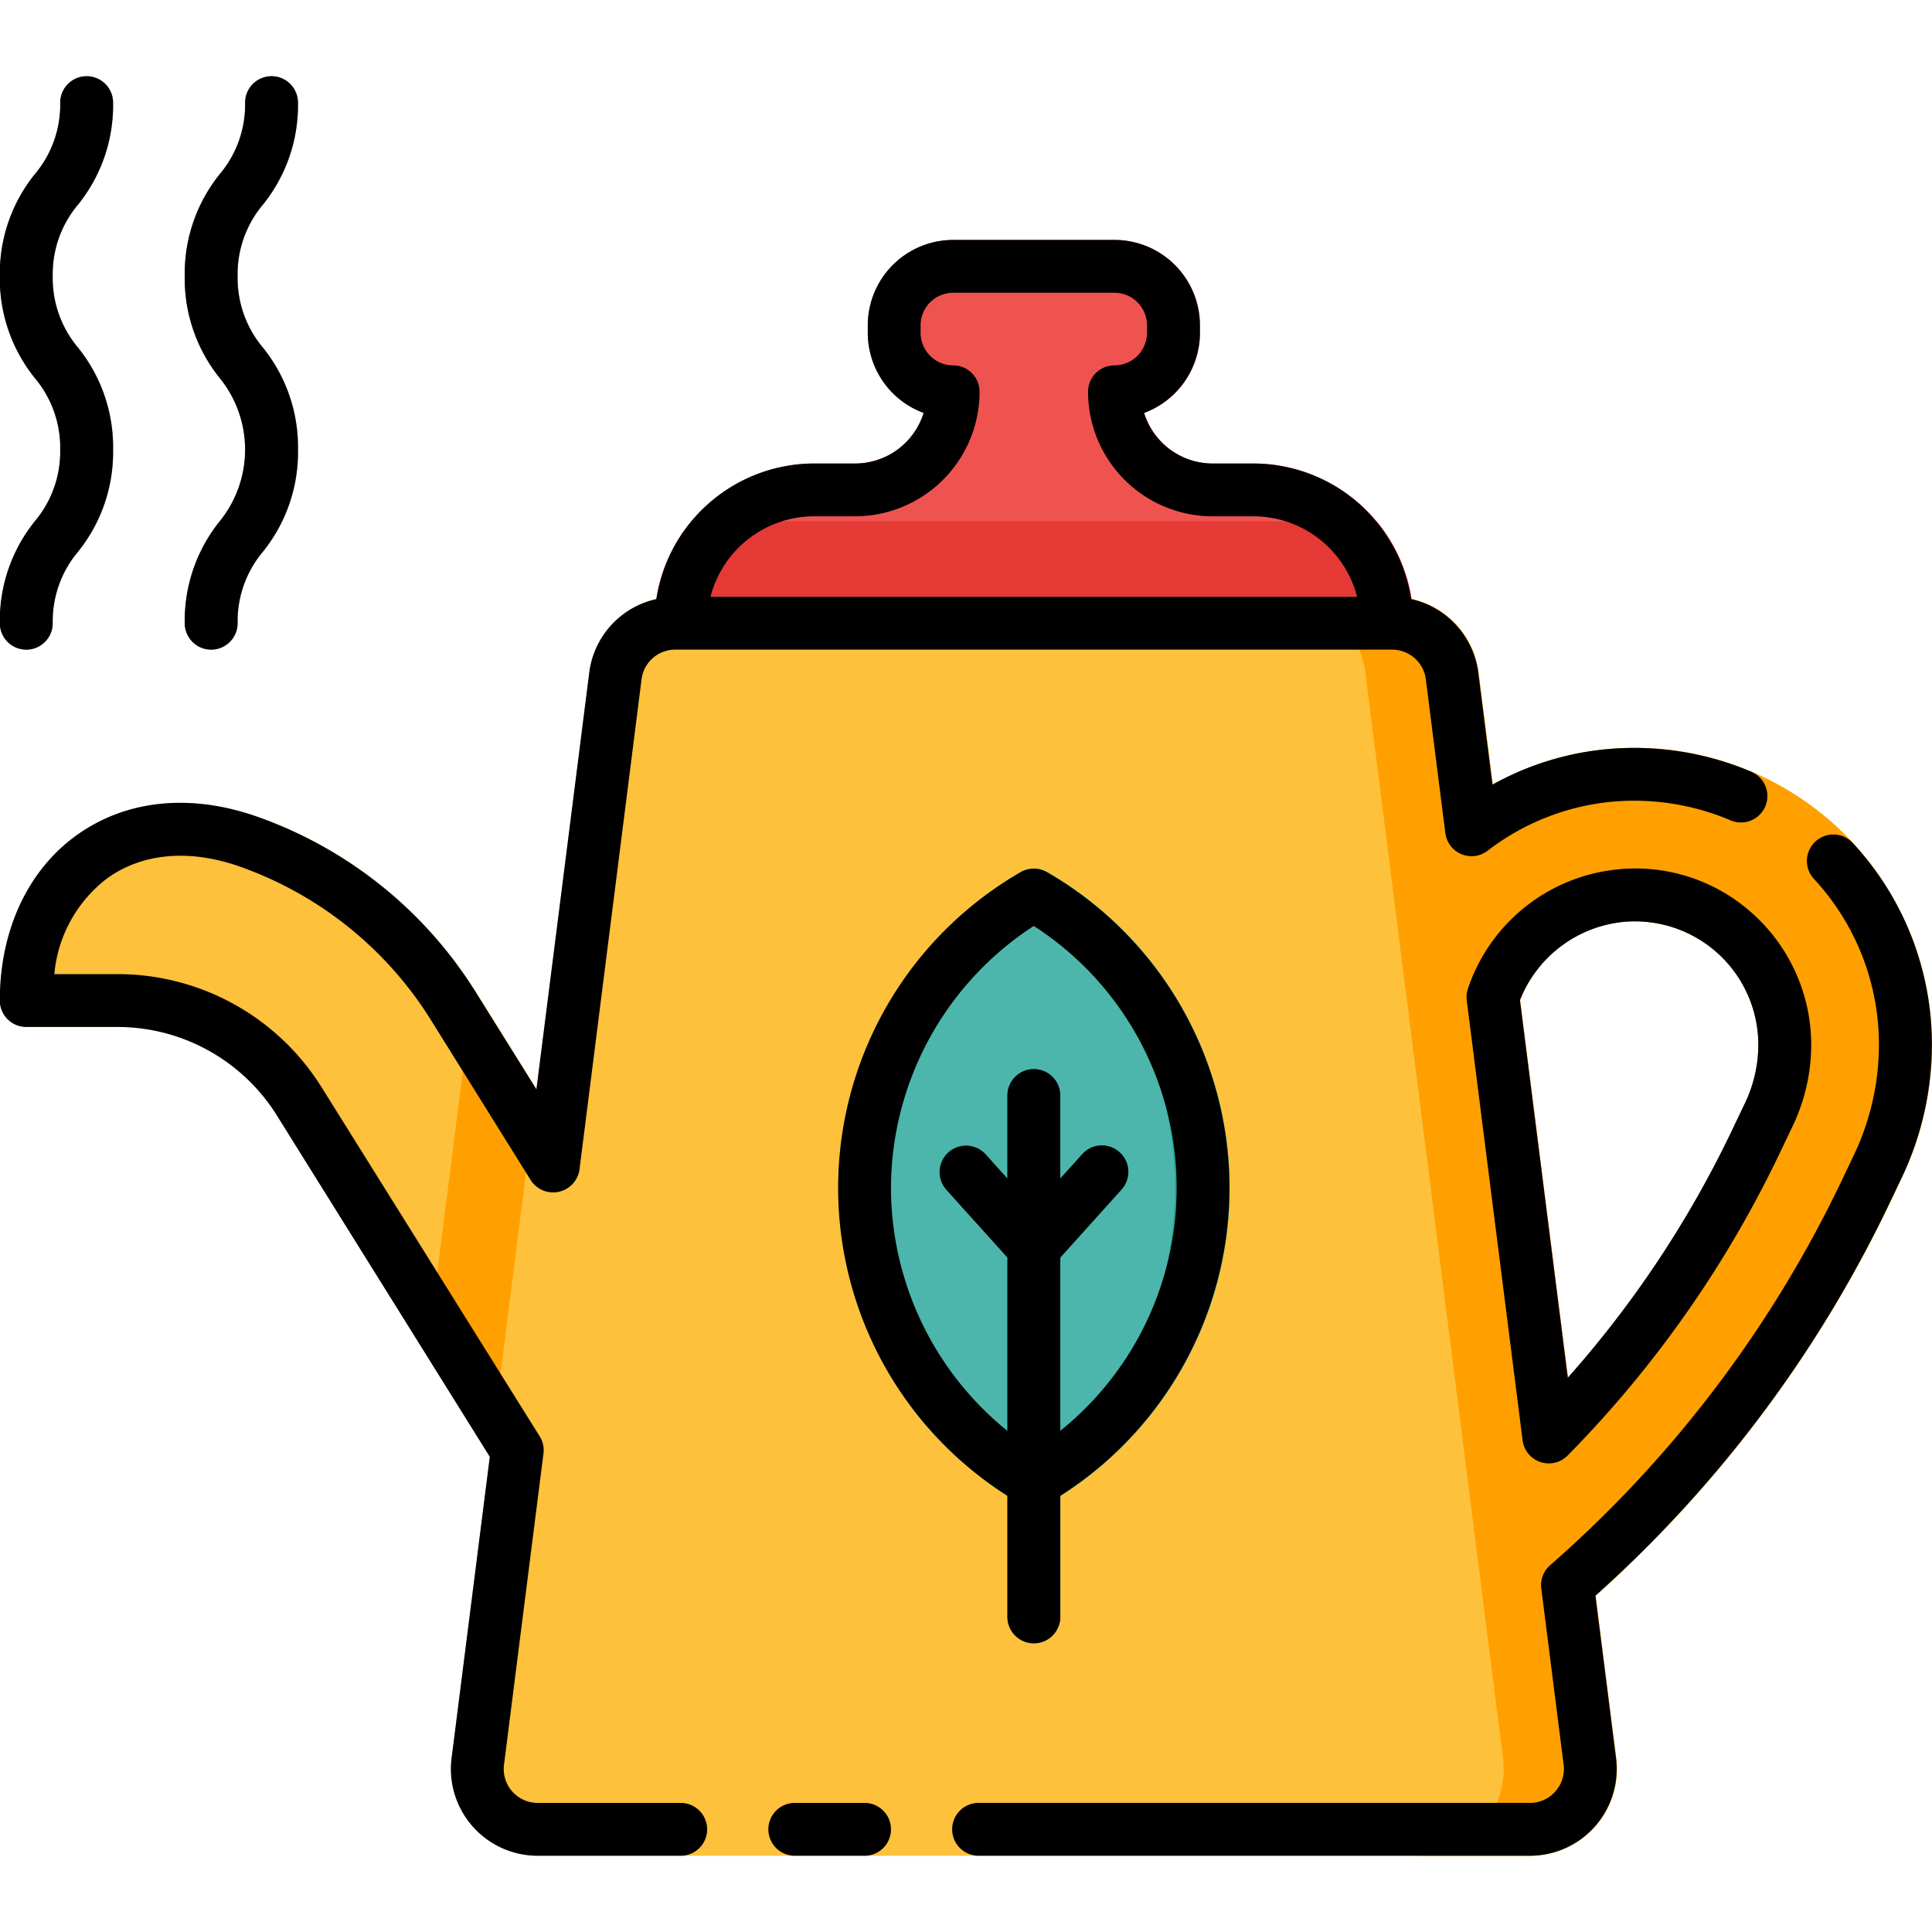 <?xml version="1.0"?>
<svg xmlns="http://www.w3.org/2000/svg" viewBox="0 0 128 128" width="512" height="512"><title>TEAPOT</title><g id="Layer_3" data-name="Layer 3"><path d="M83.06,30.707H80.348a4.76,4.76,0,0,1-4.54-3.35,5.666,5.666,0,0,0,3.7-5.306v-.5a5.663,5.663,0,0,0-5.656-5.656H63.16A5.663,5.663,0,0,0,57.5,21.55v.5a5.666,5.666,0,0,0,3.7,5.306,4.76,4.76,0,0,1-4.54,3.35H53.948A10.6,10.6,0,0,0,43.365,41.29a1.75,1.75,0,0,0,1.75,1.75H91.893a1.75,1.75,0,0,0,1.75-1.75A10.6,10.6,0,0,0,83.06,30.707Z" style="fill:#ef5350"/><path d="M43.365,41.29a1.75,1.75,0,0,0,1.75,1.75H91.893a1.75,1.75,0,0,0,1.75-1.75,10.533,10.533,0,0,0-2.44-6.75H45.8A10.533,10.533,0,0,0,43.365,41.29Z" style="fill:#e53935"/><path d="M121.434,54.546h0a19.754,19.754,0,0,0-15.364-4.872A19.238,19.238,0,0,0,98.9,51.981l-.929-7.328a5.745,5.745,0,0,0-5.715-5.114h-47.5a5.739,5.739,0,0,0-5.712,5.087L35.549,72.174l-4.02-6.443a28.052,28.052,0,0,0-14.582-11.66C12.567,52.56,8.36,53,5.108,55.32S0,61.632,0,66.288a1.75,1.75,0,0,0,1.75,1.75h6a12.454,12.454,0,0,1,10.629,5.9l14.083,22.58L29.92,116.563a5.75,5.75,0,0,0,5.715,6.386h65.737a5.75,5.75,0,0,0,5.712-6.413l-1.372-10.815a82.6,82.6,0,0,0,19.38-25.784L126,78.03a20.566,20.566,0,0,0,2-8.813A19.7,19.7,0,0,0,121.434,54.546Zm-7.663,8.575a8.188,8.188,0,0,1,2.729,6.1,8.983,8.983,0,0,1-.874,3.854h0l-.911,1.907a70.061,70.061,0,0,1-10.833,16.3L100.709,66.26a8.17,8.17,0,0,1,13.062-3.139Z" style="fill:#fec13b"/><path d="M121.434,54.546h0a19.754,19.754,0,0,0-15.364-4.872A19.238,19.238,0,0,0,98.9,51.981l-.929-7.328a5.745,5.745,0,0,0-5.715-5.114h-7.5a5.745,5.745,0,0,1,5.715,5.114l.929,7.328,6.813,53.739,1.372,10.815a5.75,5.75,0,0,1-5.712,6.413h7.5a5.75,5.75,0,0,0,5.712-6.413l-1.372-10.815a82.6,82.6,0,0,0,19.38-25.784L126,78.03a20.566,20.566,0,0,0,2-8.813A19.7,19.7,0,0,0,121.434,54.546Zm-5.808,18.525h0l-.911,1.907a70.061,70.061,0,0,1-10.833,16.3L100.709,66.26A8.172,8.172,0,0,1,116.5,69.217,8.983,8.983,0,0,1,115.626,73.071Z" style="fill:#ffa000"/><path d="M69.381,57.781a1.753,1.753,0,0,0-1.754,0,24.167,24.167,0,0,0,0,41.86,1.752,1.752,0,0,0,1.754,0,24.168,24.168,0,0,0,0-41.86Z" style="fill:#4db6ac"/><path d="M69.381,57.781a1.753,1.753,0,0,0-1.754,0c-.32.185-.627.386-.936.584a24.14,24.14,0,0,1,0,40.692c.309.2.616.4.936.584a1.752,1.752,0,0,0,1.754,0,24.168,24.168,0,0,0,0-41.86Z" style="fill:#26a69a"/><path d="M74.178,76.344a1.75,1.75,0,0,0-2.472.129l-1.452,1.612v-5.5a1.75,1.75,0,1,0-3.5,0v5.505L65.3,76.473a1.75,1.75,0,1,0-2.6,2.343l4.054,4.5v23.807a1.75,1.75,0,1,0,3.5,0V83.316l4.054-4.5A1.749,1.749,0,0,0,74.178,76.344Z" style="fill:#00695c"/><path d="M14,43.04a1.75,1.75,0,0,1-1.75-1.75,10.5,10.5,0,0,1,2.313-6.749,7.532,7.532,0,0,0,0-9.5,10.5,10.5,0,0,1-2.313-6.749,10.49,10.49,0,0,1,2.313-6.746A7.145,7.145,0,0,0,16.25,6.8a1.75,1.75,0,0,1,3.5,0,10.487,10.487,0,0,1-2.313,6.745,7.146,7.146,0,0,0-1.687,4.746,7.156,7.156,0,0,0,1.687,4.75,10.5,10.5,0,0,1,2.313,6.749,10.5,10.5,0,0,1-2.313,6.749,7.156,7.156,0,0,0-1.687,4.75A1.75,1.75,0,0,1,14,43.04Z" style="fill:#ba68c8"/><path d="M1.75,43.04A1.75,1.75,0,0,1,0,41.29a10.5,10.5,0,0,1,2.313-6.749A7.156,7.156,0,0,0,4,29.791a7.157,7.157,0,0,0-1.687-4.75A10.5,10.5,0,0,1,0,18.292a10.49,10.49,0,0,1,2.313-6.746A7.145,7.145,0,0,0,4,6.8a1.75,1.75,0,0,1,3.5,0,10.487,10.487,0,0,1-2.313,6.745A7.146,7.146,0,0,0,3.5,18.292a7.156,7.156,0,0,0,1.687,4.75A10.5,10.5,0,0,1,7.5,29.791,10.5,10.5,0,0,1,5.187,36.54,7.156,7.156,0,0,0,3.5,41.29,1.75,1.75,0,0,1,1.75,43.04Z" style="fill:#ba68c8"/><path d="M32.462,96.515l-.836,6.594h0l3.923-30.936-4.019-6.442c-.054-.086-.117-.165-.172-.251L28.274,89.8Z" style="fill:#ffa000"/><path d="M106.953,57.624a11.673,11.673,0,0,0-9.7,7.882,1.749,1.749,0,0,0-.077.777l3.7,29.142a1.75,1.75,0,0,0,2.984,1.006,73.831,73.831,0,0,0,14.01-19.943l.911-1.907a12.523,12.523,0,0,0,1.216-5.364,11.692,11.692,0,0,0-3.9-8.706A11.574,11.574,0,0,0,106.953,57.624Zm8.661,15.448h0l-.911,1.907a70.061,70.061,0,0,1-10.833,16.3L100.7,66.261a8.273,8.273,0,0,1,6.649-5.16,8.175,8.175,0,0,1,9.142,8.116A8.983,8.983,0,0,1,115.614,73.071Z"/><path d="M120.276,55.755a1.749,1.749,0,0,0-.1,2.473,16.136,16.136,0,0,1,4.308,10.989,17.034,17.034,0,0,1-1.656,7.3l-.91,1.906A79.063,79.063,0,0,1,102.7,103.7a1.751,1.751,0,0,0-.586,1.539l1.485,11.708a2.25,2.25,0,0,1-2.236,2.5H64.833a1.75,1.75,0,0,0,0,3.5H101.36a5.75,5.75,0,0,0,5.712-6.413L105.7,105.72a82.6,82.6,0,0,0,19.38-25.784l.91-1.906a20.566,20.566,0,0,0,2-8.813,19.621,19.621,0,0,0-5.239-13.366A1.75,1.75,0,0,0,120.276,55.755Z"/><path d="M1.738,68.038h6a12.454,12.454,0,0,1,10.629,5.9L32.45,96.515l-2.542,20.047a5.75,5.75,0,0,0,5.715,6.386H45.1a1.75,1.75,0,1,0,0-3.5H35.623a2.25,2.25,0,0,1-2.239-2.472L36.006,96.3a1.75,1.75,0,0,0-.312-1.237L21.337,72.083a15.935,15.935,0,0,0-13.6-7.545H3.6a8.974,8.974,0,0,1,3.529-6.367c2.306-1.644,5.383-1.924,8.665-.791a24.544,24.544,0,0,1,12.756,10.2L35.17,78.2a1.763,1.763,0,0,0,3.221-.706L42.5,45.04a2.247,2.247,0,0,1,2.235-2h47.5a2.254,2.254,0,0,1,2.238,2.028l1.284,10.125a1.75,1.75,0,0,0,2.8,1.171,15.979,15.979,0,0,1,7.886-3.212,16.343,16.343,0,0,1,8.216,1.2,1.75,1.75,0,0,0,1.371-3.221,19.858,19.858,0,0,0-9.979-1.455,19.241,19.241,0,0,0-7.171,2.307l-.93-7.327a5.732,5.732,0,0,0-4.46-4.963,10.591,10.591,0,0,0-10.45-8.984H80.335a4.76,4.76,0,0,1-4.54-3.35,5.666,5.666,0,0,0,3.7-5.306v-.5a5.663,5.663,0,0,0-5.656-5.656H63.147a5.663,5.663,0,0,0-5.656,5.656v.5a5.666,5.666,0,0,0,3.7,5.306,4.76,4.76,0,0,1-4.54,3.35H53.937a10.591,10.591,0,0,0-10.45,8.984,5.719,5.719,0,0,0-4.457,4.936L35.537,72.174l-4.02-6.443a28.052,28.052,0,0,0-14.582-11.66C12.555,52.56,8.35,53,5.1,55.32S-.012,61.632-.012,66.288A1.75,1.75,0,0,0,1.738,68.038Zm52.2-33.831h2.711a8.26,8.26,0,0,0,8.25-8.25,1.75,1.75,0,0,0-1.75-1.75,2.159,2.159,0,0,1-2.156-2.156v-.5a2.159,2.159,0,0,1,2.156-2.156H73.835a2.159,2.159,0,0,1,2.156,2.156v.5a2.159,2.159,0,0,1-2.156,2.156,1.75,1.75,0,0,0-1.75,1.75,8.26,8.26,0,0,0,8.25,8.25h2.712a7.1,7.1,0,0,1,6.865,5.333H47.071A7.1,7.1,0,0,1,53.937,34.207Z"/><path d="M57.28,122.948a1.75,1.75,0,1,0,0-3.5H52.656a1.75,1.75,0,1,0,0,3.5Z"/><path d="M68.491,108.873a1.75,1.75,0,0,0,1.75-1.75V99.1a24.152,24.152,0,0,0-.874-41.314,1.751,1.751,0,0,0-1.753,0A24.153,24.153,0,0,0,66.741,99.1v8.027A1.75,1.75,0,0,0,68.491,108.873ZM59.03,78.711a20.752,20.752,0,0,1,9.461-17.364A20.648,20.648,0,0,1,70.241,94.8V83.316l4.054-4.5a1.75,1.75,0,1,0-2.6-2.343l-1.454,1.614V72.582a1.75,1.75,0,0,0-3.5,0v5.5l-1.452-1.612a1.75,1.75,0,0,0-2.6,2.342l4.054,4.5V94.8A20.743,20.743,0,0,1,59.03,78.711Z"/><path d="M12.238,41.29a1.75,1.75,0,0,0,3.5,0,7.156,7.156,0,0,1,1.687-4.75,10.5,10.5,0,0,0,2.313-6.749,10.5,10.5,0,0,0-2.313-6.749,7.156,7.156,0,0,1-1.687-4.75,7.146,7.146,0,0,1,1.687-4.746A10.487,10.487,0,0,0,19.738,6.8a1.75,1.75,0,0,0-3.5,0,7.145,7.145,0,0,1-1.687,4.745,10.49,10.49,0,0,0-2.313,6.746,10.5,10.5,0,0,0,2.313,6.749,7.532,7.532,0,0,1,0,9.5A10.5,10.5,0,0,0,12.238,41.29Z"/><path d="M-.012,41.29a1.75,1.75,0,0,0,3.5,0,7.156,7.156,0,0,1,1.687-4.75,10.5,10.5,0,0,0,2.313-6.749,10.5,10.5,0,0,0-2.313-6.749,7.156,7.156,0,0,1-1.687-4.75,7.146,7.146,0,0,1,1.687-4.746A10.487,10.487,0,0,0,7.488,6.8a1.75,1.75,0,0,0-3.5,0A7.145,7.145,0,0,1,2.3,11.547,10.49,10.49,0,0,0-.012,18.292,10.5,10.5,0,0,0,2.3,25.041a7.157,7.157,0,0,1,1.687,4.75A7.156,7.156,0,0,1,2.3,34.541,10.5,10.5,0,0,0-.012,41.29Z"/></g></svg>
